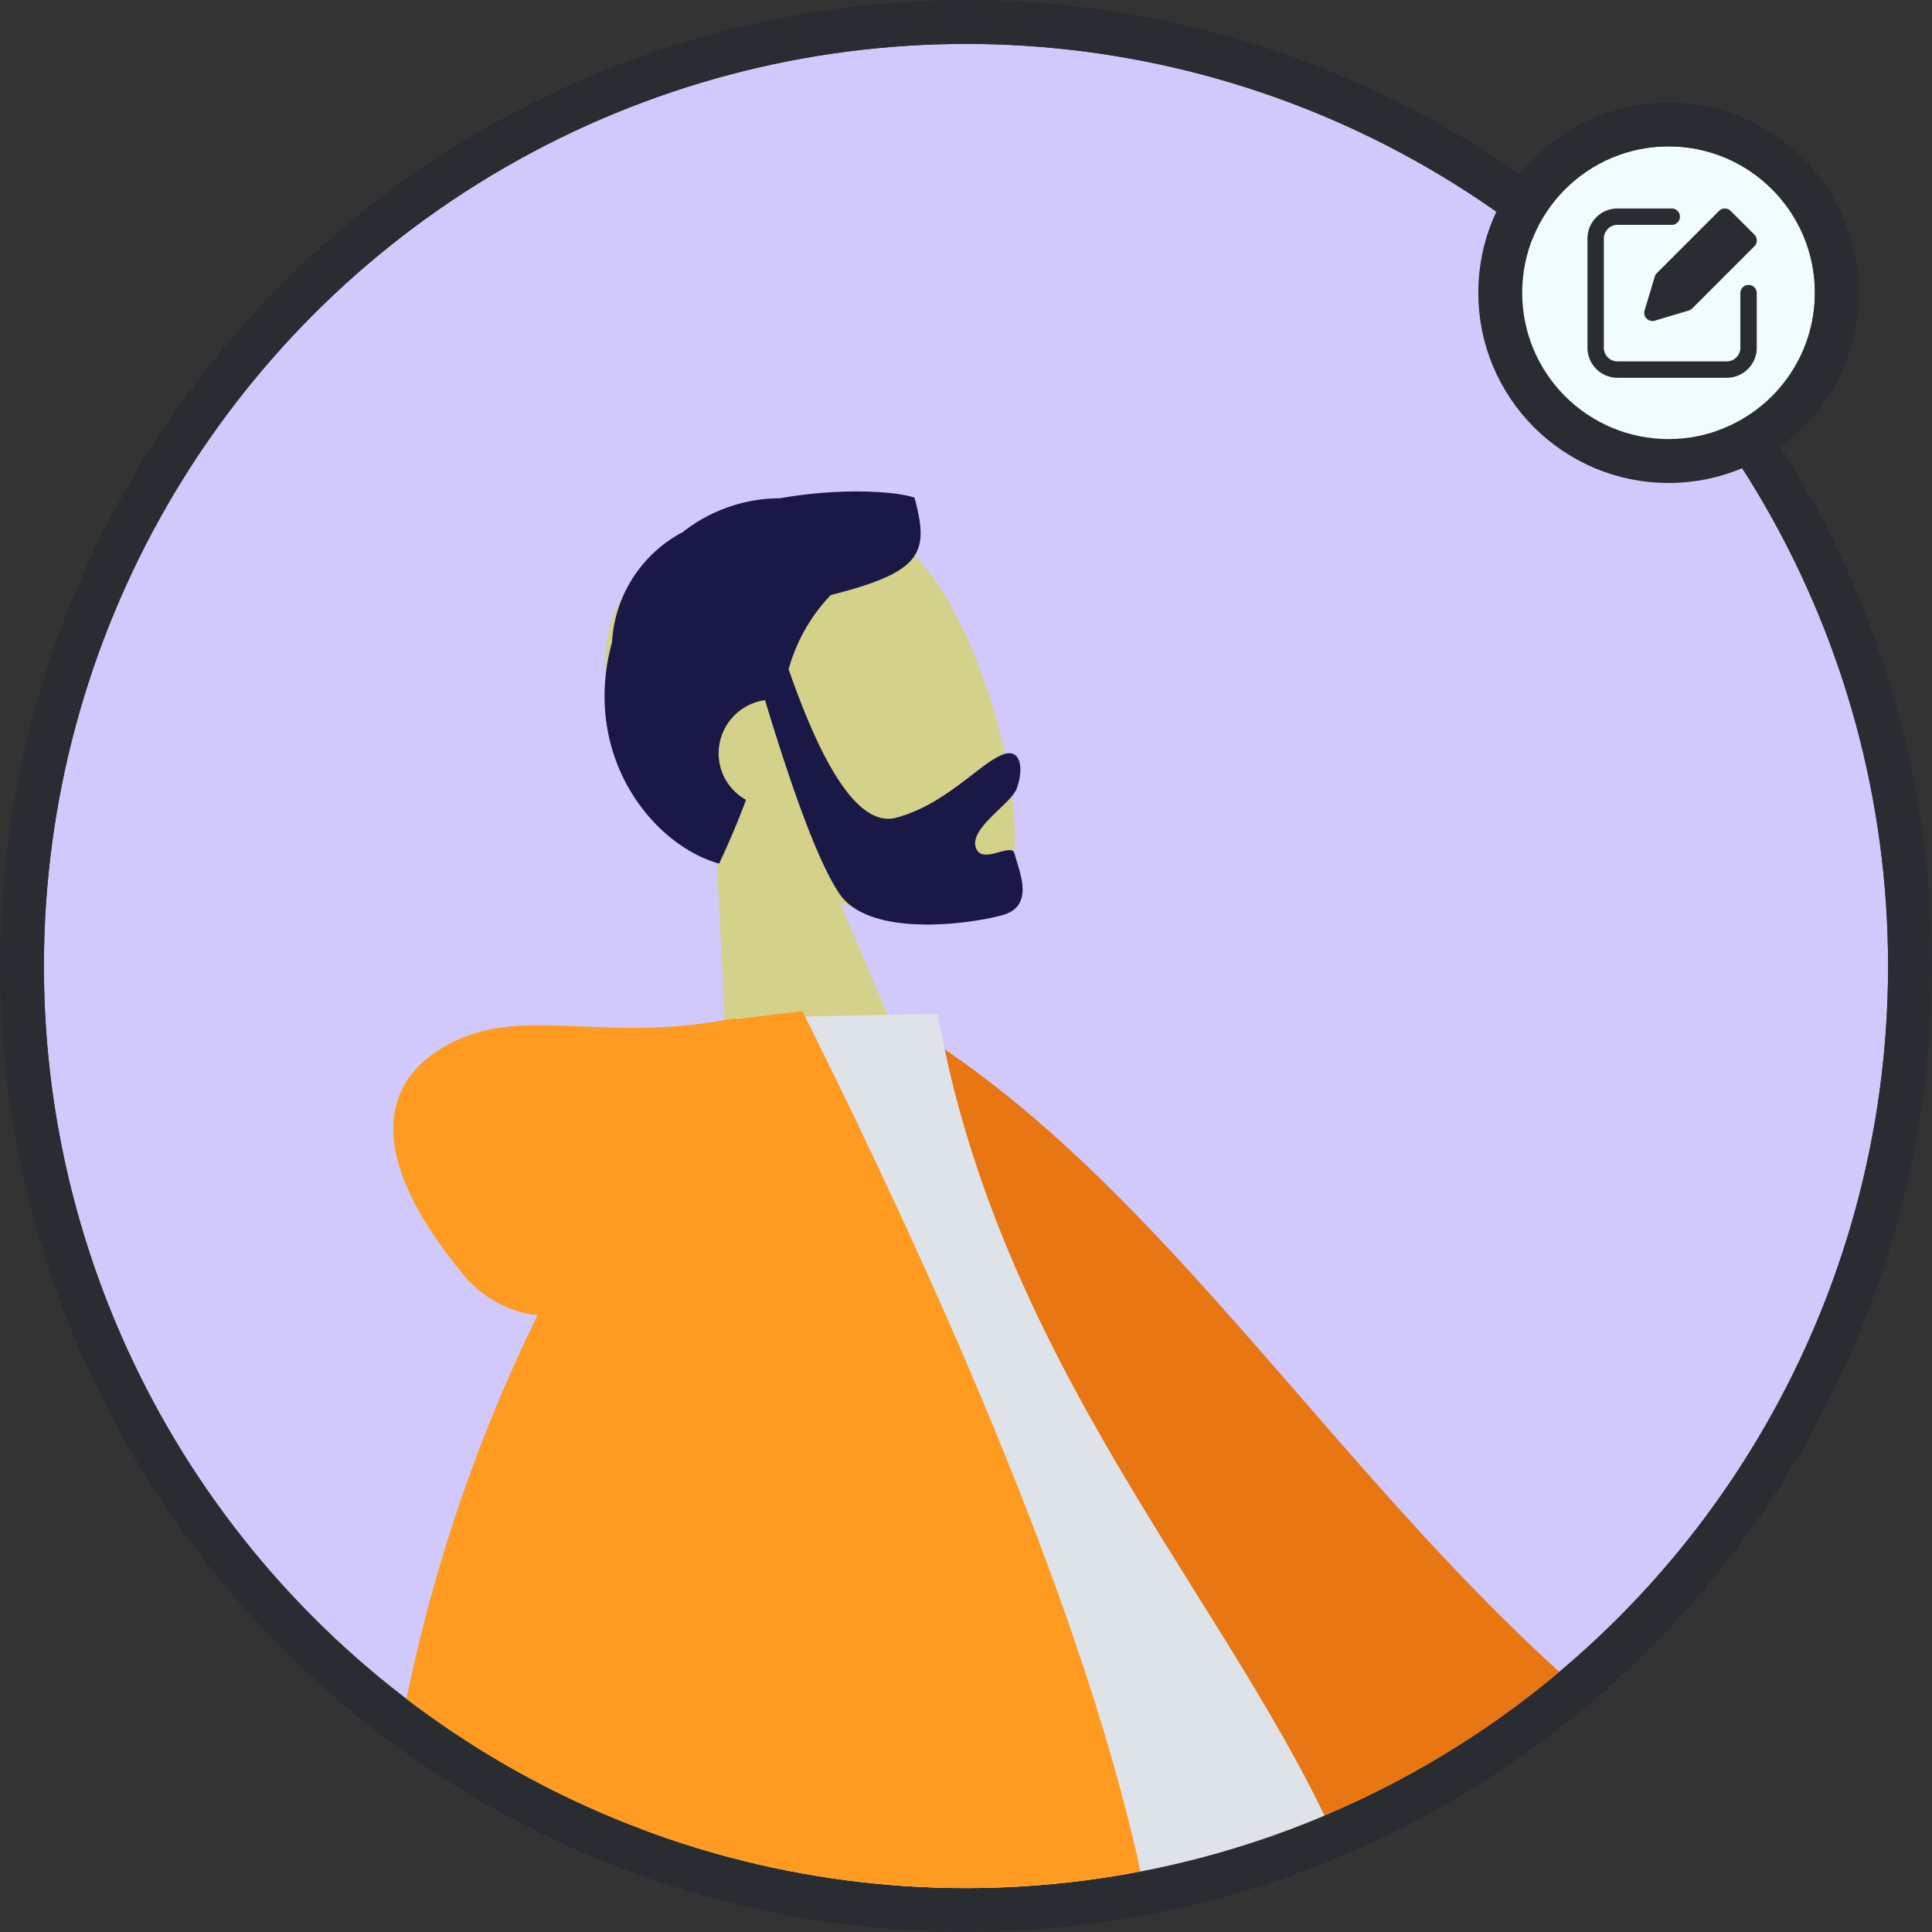 <svg xmlns="http://www.w3.org/2000/svg" xmlns:xlink="http://www.w3.org/1999/xlink" width="132" height="132" viewBox="0 0 132 132">
  <rect x="0" y="0" width="132" height="132" fill="#333333" stroke="none"/>
  <defs>
    <clipPath id="clip-path">
      <circle id="Ellipse_170" data-name="Ellipse 170" cx="63" cy="63" r="63" transform="translate(0 0)" fill="#fff"/>
    </clipPath>
  </defs>
  <g id="Group_2118" data-name="Group 2118" transform="translate(729 11049)">
    <g id="Ellipse_169" data-name="Ellipse 169" transform="translate(-726 -11046)" fill="#d1c9fc" stroke="#292d32" stroke-width="3">
      <circle cx="63" cy="63" r="63" stroke="none"/>
      <circle cx="63" cy="63" r="64.5" fill="none"/>
    </g>
    <g id="Mask_Group_23" data-name="Mask Group 23" transform="translate(-726 -11046)" clip-path="url(#clip-path)">
      <g id="humaaans_standing-19" data-name="humaaans/standing-19" transform="translate(-17.798 27.811)">
        <g id="humaaan-3" transform="translate(0 0)">
          <g id="Head_Front_Short-Beard" data-name="Head/Front/Short-Beard" transform="matrix(0.966, -0.259, 0.259, 0.966, 53.004, 6.898)">
            <g id="Head" transform="translate(0.068 1.207)">
              <path id="Path_2618" data-name="Path 2618" d="M5.08,21.017C2.247,17.721.329,13.682.65,9.156c.923-13.041,19.238-10.172,22.8-3.59s3.139,23.277-1.465,24.453c-1.836.469-5.748-.68-9.729-3.058l2.5,17.523H0Z" transform="translate(0 0)" fill="#d4d18a" fill-rule="evenodd"/>
            </g>
            <path id="Hair" d="M13.062,11.8q.847,11.7,4.482,11.7c3.635,0,6.72-2.287,8.315-2.287,1.163,0,.9,1.442.132,2.511-.636.882-3.732,1.733-3.732,3.1s2.447.31,2.447,1.121c0,1.342.43,3.864-1.92,3.864-2.378,0-9.2-.859-10.364-4.357Q11.291,24.067,10.96,13.42a3.752,3.752,0,0,0-.44-.026A3.673,3.673,0,0,0,6.831,17.05a3.63,3.63,0,0,0,1.111,2.615c-.854,1.194-1.81,2.442-2.906,3.729-4.118-2.449-7.174-9.617-3.148-16.5A9.08,9.08,0,0,1,8.5.879,10.79,10.79,0,0,1,15.52.366c4.14.352,7.837,1.6,8.885,2.346,0,3.885-.76,5.037-7.247,4.936A11.911,11.911,0,0,0,13.062,11.8Z" fill="#191847" fill-rule="evenodd"/>
          </g>
          <g id="Bottom_Standing_Baggy-Pants" data-name="Bottom/Standing/Baggy-Pants" transform="translate(0 100.642)">
            <path id="Leg" d="M145.152,0l30.175,76.08,20.239,64.32h7.992L172.618,0Z" transform="translate(-73.317)" fill="#997659" fill-rule="evenodd"/>
            <path id="Leg-2" data-name="Leg" d="M90.676,0c-.321,26.735-5.008,62.729-5.756,64.4q-.748,1.666-51.691,42.385l5.5,5.868q60.108-34.912,62.889-39.568C104.4,68.425,113.46,25.577,120.73,0Z" transform="translate(-24.918)" fill="#b28b67" fill-rule="evenodd"/>
            <g id="Accessories_Shoe_Flat-Sneaker" data-name="Accessories/Shoe/Flat-Sneaker" transform="matrix(0.643, 0.766, -0.766, 0.643, 9.734, 101.622)">
              <path id="shoe" d="M1.032,3.732A13.2,13.2,0,0,0,0,7.853a30.85,30.85,0,0,0,.554,4.853H35.23q1.352-4.469-1.561-4.825t-4.838-.643L12.714.053A.615.615,0,0,0,11.9.365L11.9.381,10.859,2.894A11.056,11.056,0,0,1,6.478,4.152,9.922,9.922,0,0,1,2.7,3.045h0a1.23,1.23,0,0,0-1.63.605Q1.047,3.691,1.032,3.732Z" transform="translate(0)" fill="#e4e4e4" fill-rule="evenodd"/>
            </g>
            <g id="Accessories_Shoe_Flat-Sneaker-2" data-name="Accessories/Shoe/Flat-Sneaker" transform="translate(117.945 133.759)">
              <path id="shoe-2" data-name="shoe" d="M2.115,24.673a13.2,13.2,0,0,0-1.032,4.121,30.85,30.85,0,0,0,.554,4.853H36.313q1.352-4.469-1.561-4.825t-4.838-.643L13.8,20.994a.615.615,0,0,0-.812.311l-.007.016-1.036,2.513a11.056,11.056,0,0,1-4.381,1.258,9.922,9.922,0,0,1-3.782-1.106h0a1.23,1.23,0,0,0-1.63.605Q2.13,24.631,2.115,24.673Z" transform="translate(-1.083 -20.941)" fill="#e4e4e4" fill-rule="evenodd"/>
            </g>
            <path id="Pant" d="M162.463,133.775l38-4.108L172.3,0H138.267Z" transform="translate(-70.34 0)" fill="#69a1ac" fill-rule="evenodd"/>
            <path id="Pant-2" data-name="Pant" d="M47.077,97.315,72,126.7q39.378-42.843,45.915-55.909T129.669,0H91.354Q88.5,50.786,87.513,53.15T47.077,97.315Z" transform="translate(-30.906)" fill="#89c5cc" fill-rule="evenodd"/>
          </g>
          <g id="Body_Hoodie" data-name="Body/Hoodie" transform="translate(13.902 45.584) rotate(-10)">
            <path id="Skin" d="M96.29,0,115.9,14.33a52.931,52.931,0,0,1,13.331,5.331c.843.764,1.862,2.312-1.634,2.044s-7.185-.392-7.668.795,1.633,2.605.658,4.206q-.976,1.6-9.214-8.029l-19.42-8.013Zm-75.3.495L33.84.545q-11.9,38.224-12.848,40.562c-1.423,3.509,1.588,8.851,2.875,11.723-4.193,1.867-3.746-5.047-9.036-2.6C10,52.467,6.332,56.516.754,53.092c-.686-.421-1.437-2.006.378-3.245C5.656,46.76,12.175,41.358,13.055,39.58Q14.857,35.943,20.993.495Z" transform="translate(0 58.562)" fill="#b28b67" fill-rule="evenodd"/>
            <path id="Coat-Back" d="M0,1.367,5.217,0C26.345,15.172,37.255,46.916,62.844,62l-5.172,7.658C15.438,68.164,1.618,29.489,0,1.367Z" transform="translate(57.622 4.05) rotate(5)" fill="#e87613" fill-rule="evenodd"/>
            <path id="Shirt" d="M0,69.742H47.039c2.149,0,1.745-3.088,1.434-4.647C44.887,47.109,30.889,27.72,30.889,2.117L17.32,0C6.1,17.961,2.216,40.074,0,69.742Z" transform="translate(34.329 2.149)" fill="#dde3e9" fill-rule="evenodd"/>
            <path id="Coat-Front" d="M21.978,19.8A7.75,7.75,0,0,1,17.3,15.86C12.337,6.955,14.128,2.053,19.428.441S29.455,2.149,37.9,2.149a8.539,8.539,0,0,1,1.262.086l4.248.241q18.28,61.649,10.083,82.262H16.468a125.351,125.351,0,0,1-6.3,12.847H.082Q-1.342,51.764,21.978,19.8Z" transform="translate(12.729 0)" fill="#ff9b21" fill-rule="evenodd"/>
            <path id="Shade" d="M8.062,0Q9.808,14.542,13.74,21.108H0Q3.838,12.2,8.062,0Z" transform="translate(29.196 63.631)" fill="rgba(0,0,0,0.1)" fill-rule="evenodd"/>
          </g>
        </g>
      </g>
    </g>
    <g id="Ellipse_171" data-name="Ellipse 171" transform="translate(-625 -11039)" fill="#f0fcfd" stroke="#292d32" stroke-width="3">
      <circle cx="10" cy="10" r="10" stroke="none"/>
      <circle cx="10" cy="10" r="11.5" fill="none"/>
    </g>
    <g id="Group_2117" data-name="Group 2117" transform="translate(-620.54 -11034.757)">
      <path id="Path_111" data-name="Path 111" d="M16.8.663a.556.556,0,0,0-.791,0l-4.25,4.25a.561.561,0,0,0-.142.235L10.92,7.465a.558.558,0,0,0,.142.556.55.55,0,0,0,.4.164.6.6,0,0,0,.16-.022l2.317-.694a.561.561,0,0,0,.235-.142l4.25-4.25a.559.559,0,0,0,0-.791Z" transform="translate(-7.017 -0.497)" fill="#292d32"/>
      <path id="Path_112" data-name="Path 112" d="M11.507,5.724a.56.56,0,0,0-.56.56v3.731a.934.934,0,0,1-.933.933H2.552a.934.934,0,0,1-.933-.933V2.552a.934.934,0,0,1,.933-.933H6.283A.56.56,0,0,0,6.283.5H2.552A2.055,2.055,0,0,0,.5,2.552v7.463a2.055,2.055,0,0,0,2.052,2.052h7.463a2.055,2.055,0,0,0,2.052-2.052V6.283A.56.56,0,0,0,11.507,5.724Z" transform="translate(-0.5 -0.499)" fill="#292d32"/>
    </g>
  </g>
</svg>
